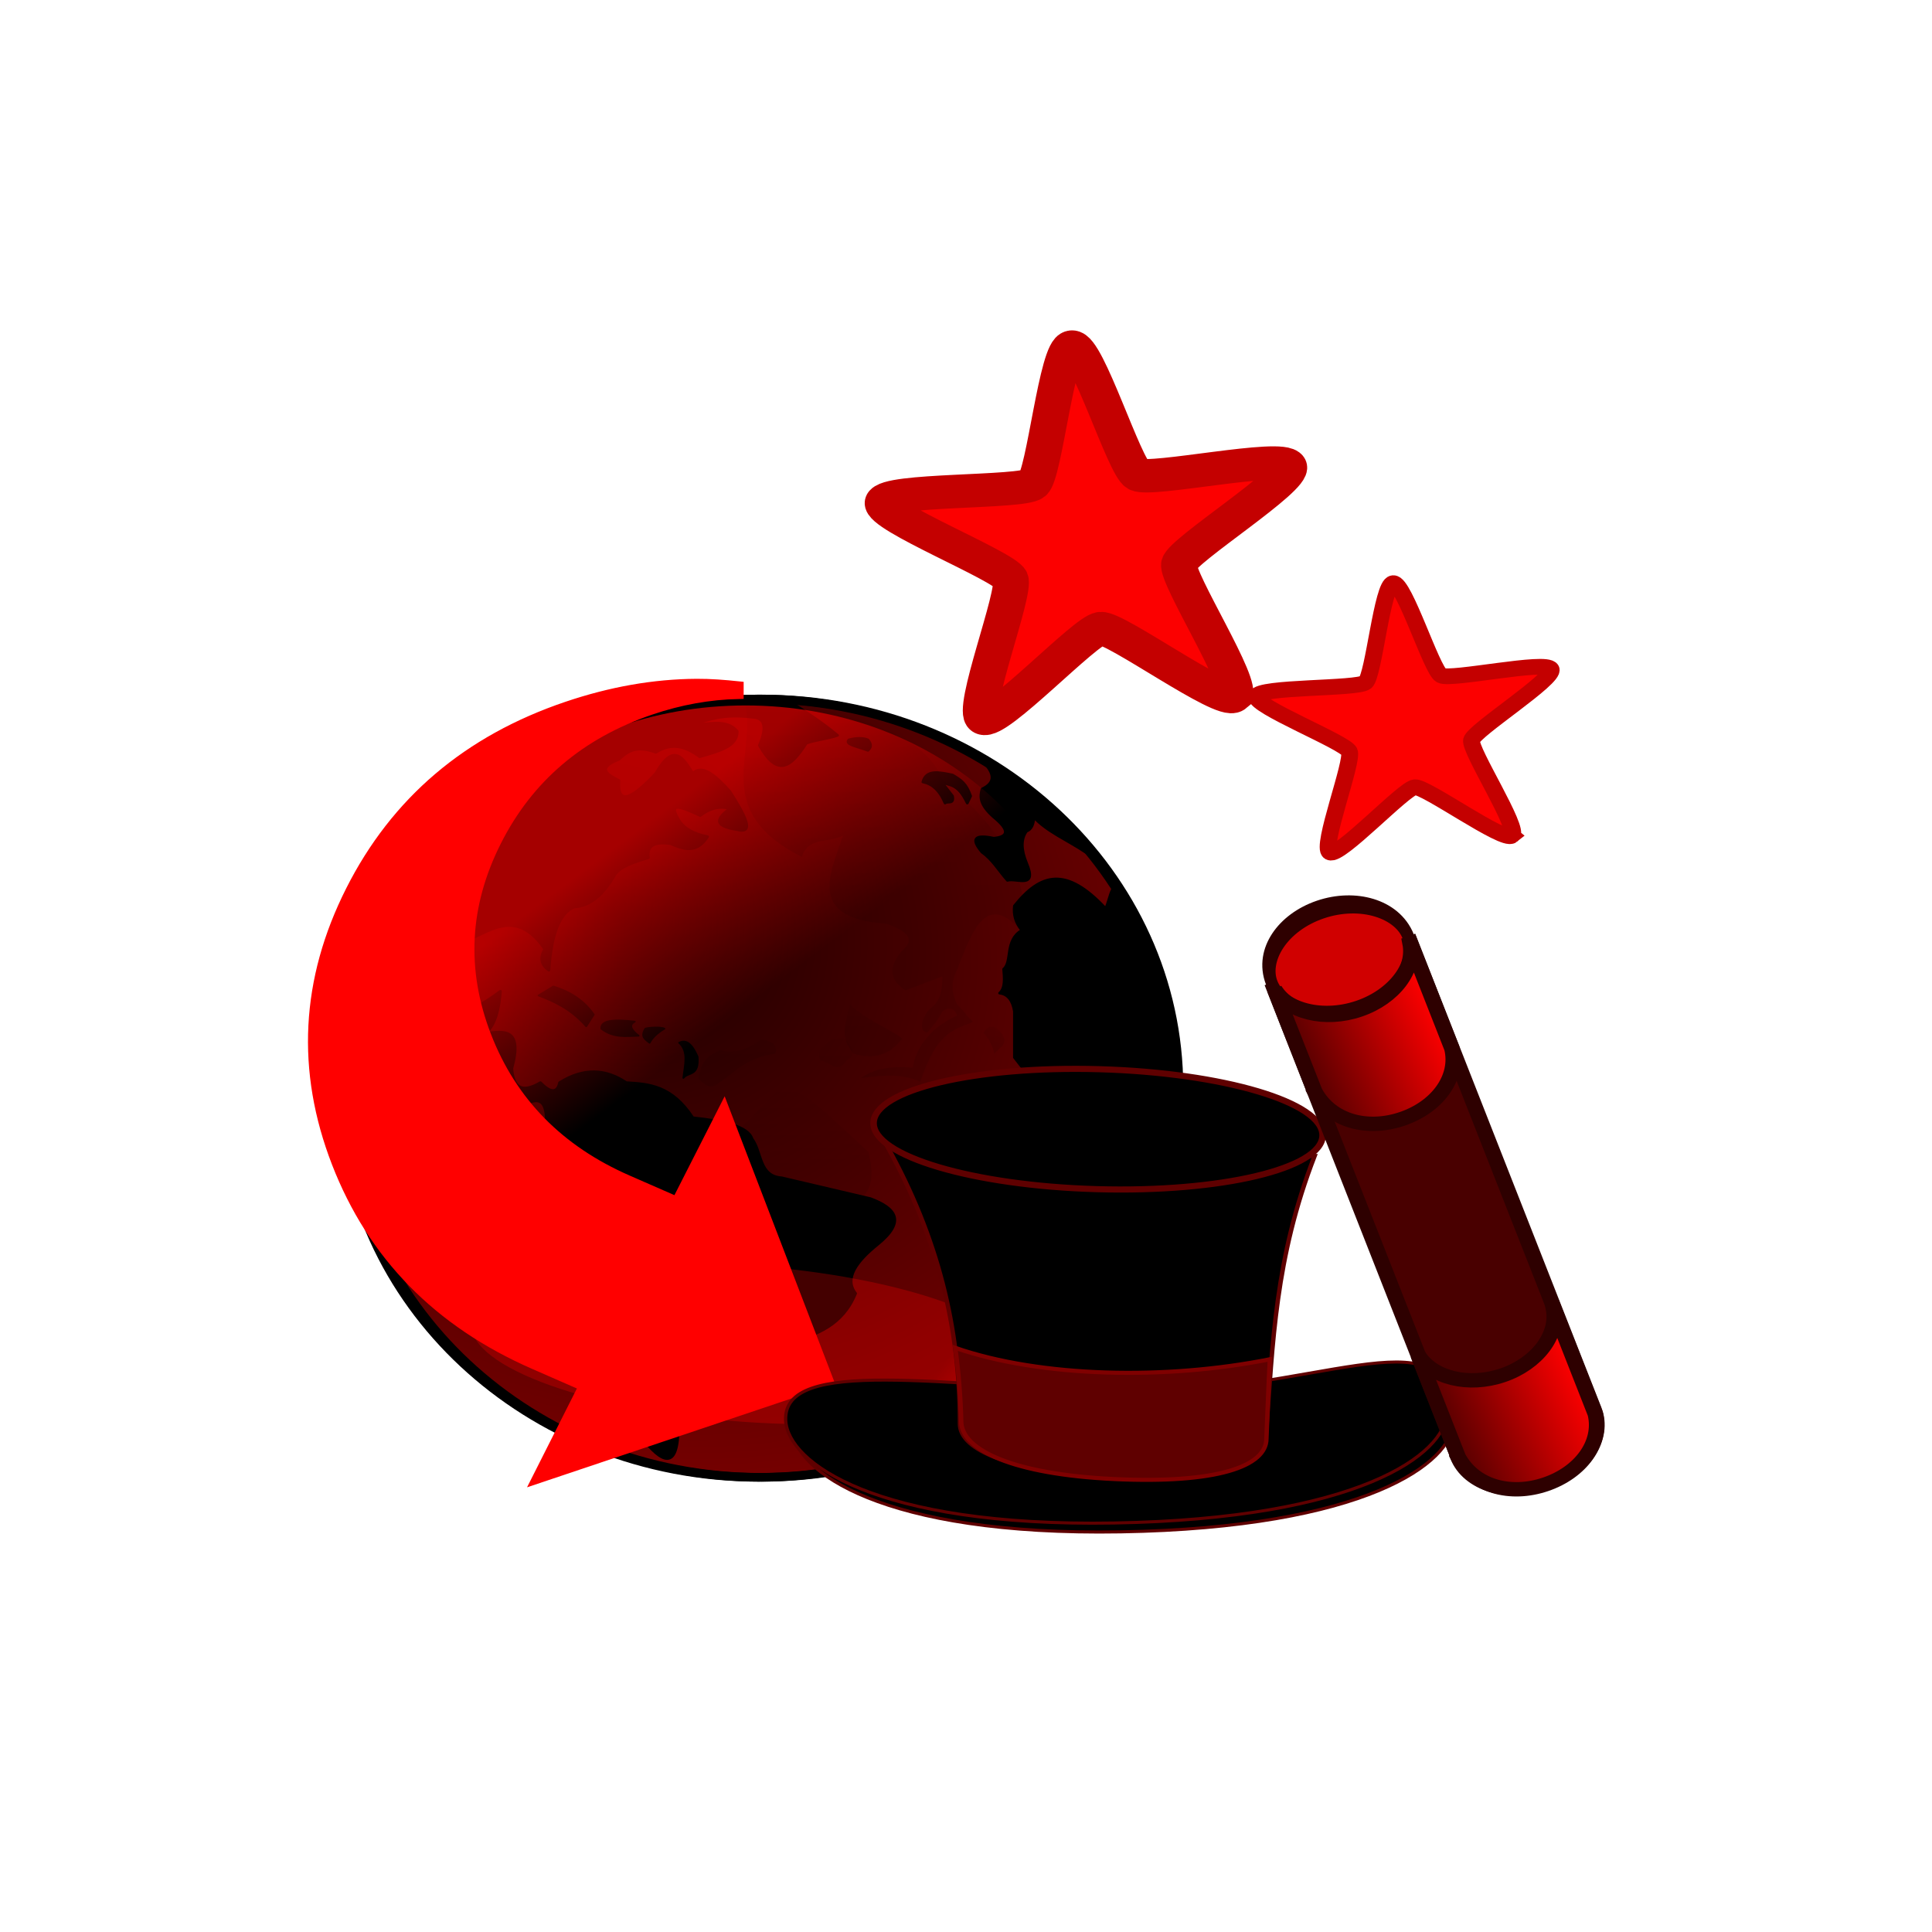 <svg xmlns="http://www.w3.org/2000/svg" xmlns:xlink="http://www.w3.org/1999/xlink" viewBox="0 0 256 256"><defs><clipPath><path transform="matrix(15.333 0 0 11.5 415 -125.5)" d="m -24 13 c 0 1.105 -0.672 2 -1.5 2 -0.828 0 -1.5 -0.895 -1.5 -2 0 -1.105 0.672 -2 1.5 -2 0.828 0 1.5 0.895 1.5 2 z"/></clipPath><filter height="2.432" y="-0.716" width="1.629" x="-0.314" id="0" style="color-interpolation-filters:sRGB"><feGaussianBlur stdDeviation="6.632"/></filter><linearGradient id="N"><stop style="stop-color:#f00;stop-opacity:0.649"/><stop offset="1" style="stop-color:#f00;stop-opacity:0"/></linearGradient><linearGradient xlink:href="#N" id="O" gradientUnits="userSpaceOnUse" x1="-0.896" y1="1561.648" x2="-4.963" y2="1558.977"/><linearGradient xlink:href="#N" id="M" gradientUnits="userSpaceOnUse" x1="-159.143" y1="1539.431" x2="-143.817" y2="1556.509"/><linearGradient xlink:href="#4" id="L" gradientUnits="userSpaceOnUse" gradientTransform="matrix(1.534 0 0 1.565 133.552 -2443.437)" x1="26.212" y1="1528.307" x2="27.4" y2="1651.816"/><linearGradient xlink:href="#4" id="K" gradientUnits="userSpaceOnUse" gradientTransform="matrix(1.534 0 0 1.565 133.552 -2443.437)" x1="23.75" y1="1627.196" x2="25.165" y2="1583.701"/><linearGradient xlink:href="#4" id="J" gradientUnits="userSpaceOnUse" gradientTransform="matrix(1.534 0 0 1.565 133.552 -2443.437)" x1="7.647" y1="1582.082" x2="8.146" y2="1586.362"/><linearGradient xlink:href="#Q" id="P" gradientUnits="userSpaceOnUse" gradientTransform="matrix(1.534 0 0 1.565 133.552 -2443.437)" y1="1606.887" x2="0" y2="1595.208"/><linearGradient id="Q"><stop style="stop-opacity:0.082"/><stop offset="1" style="stop-opacity:0"/></linearGradient><linearGradient id="X"><stop style="stop-color:#500"/><stop offset="1" style="stop-color:#f00"/></linearGradient><linearGradient y2="21.823" x2="569.136" y1="51.973" x1="567.712" gradientUnits="userSpaceOnUse" id="W" xlink:href="#X"/><linearGradient xlink:href="#4" id="I" gradientUnits="userSpaceOnUse" gradientTransform="matrix(1.534 0 0 1.565 133.552 -2443.437)" x1="8.799" y1="1589.78" x2="8.338" y2="1581.53"/><linearGradient y2="1584.208" x2="64.415" y1="1589.285" x1="63" gradientTransform="matrix(1.534 0 0 1.565 133.552 -2443.437)" gradientUnits="userSpaceOnUse" id="V" xlink:href="#Q"/><linearGradient xlink:href="#Q" id="U" gradientUnits="userSpaceOnUse" gradientTransform="matrix(1.534 0 0 1.565 133.552 -2443.437)" y1="1592.541" x2="0" y2="1584.208"/><linearGradient xlink:href="#Q" id="R" gradientUnits="userSpaceOnUse" gradientTransform="matrix(1.534 0 0 1.565 133.552 -2443.437)" y1="1567.708" x2="0" y2="1533.42"/><linearGradient xlink:href="#Q" id="T" gradientUnits="userSpaceOnUse" gradientTransform="matrix(1.534 0 0 1.565 133.552 -2443.437)" y1="1597.26" x2="0" y2="1585.375"/><linearGradient xlink:href="#Q" id="S" gradientUnits="userSpaceOnUse" gradientTransform="matrix(1.534 0 0 1.565 133.552 -2443.437)" y1="1587.889" x2="0" y2="1580.819"/><linearGradient xlink:href="#4" id="H" gradientUnits="userSpaceOnUse" gradientTransform="matrix(1.534 0 0 1.565 133.552 -2443.437)" x1="89.157" y1="1597.259" x2="59.753" y2="1593.946"/><linearGradient y2="22.09" x2="482.47" y1="52.24" x1="481.046" gradientUnits="userSpaceOnUse" id="Y" xlink:href="#X"/><linearGradient xlink:href="#4" id="7" gradientUnits="userSpaceOnUse" gradientTransform="matrix(1.534 0 0 1.565 133.552 -2443.437)" x1="19.006" y1="1586.362" x2="19.424" y2="1590.493"/><linearGradient xlink:href="#4" id="9" gradientUnits="userSpaceOnUse" gradientTransform="matrix(1.534 0 0 1.565 133.552 -2443.437)" y1="1588.839" x2="0" y2="1594.091"/><linearGradient xlink:href="#4" id="6" gradientUnits="userSpaceOnUse" gradientTransform="matrix(1.534 0 0 1.565 133.552 -2443.437)" y1="1591.069" x2="0" y2="1586.653"/><linearGradient id="4"><stop/><stop offset="1"/></linearGradient><linearGradient xlink:href="#4" id="3" gradientUnits="userSpaceOnUse" gradientTransform="matrix(1.534 0 0 1.565 133.552 -2443.437)" x1="12.77" y1="1590.001" x2="12.767" y2="1586.362"/><linearGradient xlink:href="#4" id="5" gradientUnits="userSpaceOnUse" gradientTransform="matrix(1.534 0 0 1.565 133.552 -2443.437)" x1="14.402" y1="1583.568" x2="12.767" y2="1586.362"/><linearGradient xlink:href="#4" id="8" gradientUnits="userSpaceOnUse" gradientTransform="matrix(1.534 0 0 1.565 133.552 -2443.437)" y1="1593.13" x2="0" y2="1590.73"/><linearGradient xlink:href="#4" id="G" gradientUnits="userSpaceOnUse" gradientTransform="matrix(1.534 0 0 1.565 133.552 -2443.437)" x1="89.157" y1="1597.259" x2="59.753" y2="1593.946"/><linearGradient xlink:href="#4" id="A" gradientUnits="userSpaceOnUse" gradientTransform="matrix(1.534 0 0 1.565 133.552 -2443.437)" x1="48.936" y1="1546.149" x2="47.921" y2="1548.777"/><linearGradient xlink:href="#4" id="E" gradientUnits="userSpaceOnUse" gradientTransform="matrix(1.534 0 0 1.565 133.552 -2443.437)" x1="72.004" y1="1548.362" x2="59.156" y2="1566.799"/><linearGradient xlink:href="#4" id="F" gradientUnits="userSpaceOnUse" gradientTransform="matrix(1.534 0 0 1.565 133.552 -2443.437)" x1="59.484" y1="1570.071" x2="69.312" y2="1557.581"/><linearGradient xlink:href="#4" id="B" gradientUnits="userSpaceOnUse" gradientTransform="matrix(1.534 0 0 1.565 133.552 -2443.437)" x1="46.219" y1="1550.954" x2="48.936" y2="1546.149"/><linearGradient xlink:href="#4" id="D" gradientUnits="userSpaceOnUse" gradientTransform="matrix(1.534 0 0 1.565 133.552 -2443.437)" x1="55.944" y1="1555.357" x2="60.064" y2="1551.019"/><linearGradient xlink:href="#4" id="C" gradientUnits="userSpaceOnUse" gradientTransform="matrix(1.534 0 0 1.565 133.552 -2443.437)" x1="59.309" y1="1550.542" x2="53.797" y2="1554.17"/><radialGradient xlink:href="#2" id="1" gradientUnits="userSpaceOnUse" gradientTransform="matrix(-1.88 2.361 -2.501 -2.399 3780.304 5333.011)" cx="-32.945" cy="1548.087" r="22.421"/><radialGradient r="22.421" cy="1548.087" cx="-32.945" gradientTransform="matrix(-1.88 2.361 -2.501 -2.399 3780.304 5333.011)" gradientUnits="userSpaceOnUse" id="2"><stop style="stop-color:#160000"/><stop offset="0.5" style="stop-color:#7c0000"/><stop offset="1" style="stop-color:#f00"/></radialGradient></defs><path d="m 222.65 37.868 c 145.18 221.56 -251.35 307.3 -219.76 79.37 12.881 -92.96 164.23 -164.13 219.76 -79.37 z" transform="translate(0.508 2.624)" style="fill:#fff;color:#000"/><g transform="matrix(0.639 0 0 0.595 39.608 43.761)"><g transform="translate(-88.269 114.469)"><g style="stroke-linejoin:round"><path transform="matrix(3.902 0 0 3.626 268.521 -5574.765)" d="m 0.537 1552.421 c 0 13.201 -9.92 23.902 -22.156 23.902 -12.237 0 -22.156 -10.701 -22.156 -23.902 0 -13.201 9.92 -23.902 22.156 -23.902 12.237 0 22.156 10.701 22.156 23.902 z" style="fill:url(#1);stroke:#000;stroke-linecap:round;stroke-width:0.529"/><g style="fill-rule:evenodd"><g style="stroke-width:0.387"><path d="m 150.987 41.068 c -0.161 -1.979 2.865 -2.077 6.924 -1.565 -1.251 0.687 -0.868 1.759 0.785 3.13 -2.57 0.067 -5.139 0.545 -7.709 -1.565 z" style="fill:url(#3);stroke:url(#5)"/><path d="m 160.121 41.068 c 0.488 -0.227 3.206 -0.441 3.928 0 -1.466 0.93 -2.497 1.972 -3.069 3.13 -0.837 -0.731 -1.954 -1.304 -0.859 -3.13 z" style="fill:url(#6);stroke:url(#7)"/><path d="m 167.118 44.198 c 2.043 1.959 1.165 5.002 0.88 7.824 1.065 -1.374 3.254 -0.29 2.933 -4.695 -1.403 -3.469 -2.631 -3.731 -3.813 -3.13 z" style="fill:url(#8);stroke:url(#9)"/></g><g style="stroke-linecap:round"><g style="stroke-width:0.581"><path d="m 206.252 -23.257 c 0.877 1.155 0.553 1.752 0.009 2.35 -2.604 -1.043 -4.737 -1.307 -3.948 -2.35 1.603 -0.443 2.918 -0.448 3.938 0 z" style="fill:url(#A);stroke:url(#B)"/><path d="m 223.795 -15.432 c -2.68 -0.588 -5.44 -1.313 -6.138 1.565 1.794 0.371 3.39 1.656 4.603 4.695 0.511 -0.522 1.897 0.405 1.534 -1.565 -0.75 -1.043 -1.5 -2.086 -2.25 -3.13 1.722 0.887 3.328 0.241 5.319 4.695 0.23 -0.522 0.459 -1.043 0.689 -1.565 -0.925 -2.79 -1.85 -3.464 -3.758 -4.695 z" style="fill:url(#C);stroke:url(#D)"/><path d="m 251.415 1.781 c -6.288 -9.124 -17.106 -17.722 -23.016 -21.908 4.871 4.318 4.198 6.462 1.534 7.824 -0.435 1.663 -0.576 3.427 2.427 6.26 3.411 2.988 2.992 4.378 0 4.695 -4.105 -0.943 -4.729 0.211 -2.427 3.13 2.193 1.641 3.511 4.173 5.267 6.26 1.851 -0.605 6.283 2.08 3.939 -3.872 -1.138 -2.941 -1.192 -5.329 0 -7.082 1.058 -0.375 1.46 -1.641 1.534 -3.13 2.597 3.165 7.161 5.216 10.741 7.824 z" style="fill:url(#E);stroke:url(#F)"/><path d="m 255.551 14.312 c -8.214 -9.476 -13.461 -7.892 -18.905 -0.598 -0.215 1.897 0.188 3.724 1.534 5.445 -3.572 2.207 -1.921 6.961 -3.765 8.639 0.154 2.062 0.359 4.156 -0.838 5.357 1.747 0.236 2.711 1.672 3.069 4.033 0 3.43 0 6.859 0 10.289 5.084 6.914 10.396 15.268 13.81 11.62 1.586 -2.162 3.42 -1.88 5.682 -1.631 -1.462 -2.535 1.599 -2.714 4.734 -3.339 2.423 1.728 4.354 4.869 3.395 14.359 1.003 11.998 -4.394 23.995 -10.062 35.992 12.657 -20.402 26.91 -52.821 2.752 -94.358 -0.511 1.043 -0.893 3.149 -1.404 4.193 z" style="fill:url(#G);stroke:url(#H)"/></g><path d="m 141.033 31.679 c 3.827 1.262 6.546 3.403 8.363 6.26 l -1.555 2.59 c -3.154 -3.841 -6.503 -5.487 -9.877 -6.858 l 3.069 -1.992 z" style="fill:url(#I);stroke:url(#J);stroke-width:0.387"/><path d="m 166.878 131.321 c 2.549 -4.101 4.436 -8.824 10.741 -9.389 5.965 0.169 8.918 -5.805 12.275 -10.954 5.668 -1.697 11.11 -3.809 13.81 -10.954 -2.403 -3.302 0.09 -7.039 4.603 -10.954 5.912 -5.158 3.668 -8.068 -1.534 -10.162 -3.225 -0.804 -9.15 -2.297 -18.413 -4.641 -4.763 -0.35 -4.092 -5.78 -6.138 -8.67 -0.873 -2.841 -6.011 -3.992 -12.275 -4.695 -4.407 -7.221 -9.109 -7.514 -13.81 -7.824 -4.178 -3.037 -8.727 -3.425 -13.81 0 -0.305 1.732 -1.403 2.887 -3.973 0 -4.22 2.641 -5.639 0.668 -5.951 -3.13 2.331 -9.039 -1.567 -8.397 -5.42 -7.824 2.095 -2.036 2.771 -5.52 3.069 -9.389 -14.904 11.862 -9.602 -2.461 -9.207 -10.954 4.89 0.263 11.399 -9.388 18.413 1.565 -1.018 1.86 -0.852 3.451 0.846 4.695 0.528 -8.318 2.348 -12.848 5.292 -14.084 3.443 -0.211 6.122 -2.952 8.36 -7.159 1.174 -1.854 4.034 -2.847 6.985 -3.795 -0.374 -2.54 1.053 -3.668 4.603 -3.13 2.657 1.214 5.31 2.339 7.672 -1.565 -2.88 -0.626 -5.067 -1.841 -6.138 -4.005 -2.2 -4.038 1.204 -2.362 4.603 -0.69 1.785 -1.454 3.751 -2.258 6.138 -1.565 -2.551 2.045 -3.689 3.869 1.534 4.695 3.67 1.058 1.67 -3.165 -1.534 -8.509 -3.046 -3.703 -5.825 -6.116 -7.672 -4.01 -1.987 -3.39 -3.922 -7.097 -7.672 0 -4.768 5.429 -8.017 7.485 -7.672 1.565 -2.475 -1.355 -4.628 -2.736 0 -4.695 1.691 -1.602 3.333 -3.264 7.672 -1.565 3.248 -2.212 6.145 -1.383 9.093 0.987 4.11 -1.295 7.844 -2.262 7.785 -5.682 -2.346 -2.978 -6.051 -1.338 -9.207 -1.565 3.427 -0.929 6.006 -2.376 12.275 -1.565 2.462 0.097 3.294 1.857 1.534 6.26 3.653 6.95 6.376 5.186 9.722 -0.462 1.821 -0.742 4.661 -1.021 6.482 -1.763 -3.667 -3.347 -9.462 -7.255 -11.036 -8.163 -21.05 0.011 -44.663 6.72 -57.338 19.777 -6.12 7.777 -14.591 14.485 -16.703 26.372 -1.744 10.201 -4.594 28.518 -0.176 19.01 -0.352 3.57 0.738 6.405 4.603 7.824 2.196 3.039 4.578 5.321 7.672 4.695 1.791 4.717 2.751 9.857 8.571 12.519 3.588 -2.032 4.644 0.929 3.705 7.824 -2.06 1.804 -3.747 4.179 -4.603 7.824 -2.581 4.48 2.98 10.953 7.672 17.214 3.377 6.324 12.731 10.532 12.275 18.779 -0.205 7.698 0.316 15.086 3.704 21.257 4.63 6.674 8.147 9.293 8.572 0.651 z" style="fill:url(#K);stroke:url(#L);stroke-width:0.581"/></g></g></g><path transform="matrix(2.085 0 0 1.863 488.525 -2869.886)" d="m -113.921 1558.679 c 0 19.225 -15.053 34.809 -33.623 34.809 -18.569 0 -33.623 -15.585 -33.623 -34.809 0 -19.225 15.053 -34.809 33.623 -34.809 18.569 0 33.623 15.585 33.623 34.809 z" style="fill:url(#M)"/><path d="m 0.537 1552.421 c 0 13.201 -9.92 23.902 -22.156 23.902 -12.237 0 -22.156 -10.701 -22.156 -23.902 0 -13.201 9.92 -23.902 22.156 -23.902 12.237 0 22.156 10.701 22.156 23.902 z" transform="matrix(3.902 0 0 3.626 267.957 -5574.763)" style="fill:url(#O);stroke:#000;stroke-linecap:round;stroke-linejoin:round;stroke-width:0.529"/><g style="fill-rule:evenodd"><path d="m 186.409 56.018 c -14.923 17.154 -13.334 11.524 -19.947 17.214 1.437 5.267 -1.802 11.402 9.992 14.748 7.219 -16.996 15.563 -10.467 23.765 -6.924 7.252 -1.674 7.498 -6.711 6.138 -12.519 -13.546 -13.552 -16.428 -16.579 -19.947 -12.519 z" style="fill:url(#P)"/><path d="m 238.579 20.026 c -7.635 -10.103 -10.653 -0.849 -13.81 7.824 -1.417 2.897 -1.134 5.448 0 7.824 1.534 1.565 1.726 2.347 3.261 3.912 -4.35 1.804 -7.558 2.549 -10.933 13.301 -4.092 -2.008 -8.184 -1.343 -12.275 -0.821 2.739 -2.2 6.471 -2.711 10.741 -2.309 0.715 -4.679 3.882 -9.109 9.207 -11.593 -0.256 -1.091 -1.471 -2.378 -3.069 -0.926 -1.023 2.152 -2.046 3.13 -3.069 4.695 -1.918 -0.196 -1.151 -3.13 0 -4.695 1.401 -1.581 3.127 -2.276 3.069 -7.824 -2.557 1.043 -5.115 2.086 -7.672 3.13 -3.998 -2.889 -2.919 -5.778 -0.847 -8.667 3.436 -3.031 0.59 -4.689 -3.029 -6.178 -16.541 -1.228 -11.793 -10.805 -9.087 -19.582 -2.84 1.565 -7.213 0.196 -8.519 4.695 -19.927 -10.884 -8.184 -23.995 -12.275 -35.992 19.673 3.173 37.395 7.373 41.429 18.779 9.872 8.917 18.122 18.812 16.879 34.428 z" style="fill:url(#R)"/><path d="m 213.182 43.499 c 1.286 -0.468 -7.615 -4.371 -10.602 -7.824 -0.892 3.651 -2.333 7.303 0.708 10.954 4.358 1.388 7.582 0.174 9.894 -3.13 z" style="fill:url(#S)"/><path d="m 198.684 43.499 c -1.945 1.565 -3.261 3.13 -2.163 4.695 1.744 0.177 3.488 3.061 5.231 0 2.312 -1.228 1.188 -2.957 0 -4.695 -0.188 -0.568 -1.35 -0.473 -3.069 0 z" style="fill:url(#T)"/><path d="m 187.056 46.629 c -6.096 0.914 -8.122 3.903 -11.388 6.26 -1.855 2.019 -3.251 0.751 -4.603 -0.821 0.763 -2.172 0.477 -4.497 4.603 -6.178 2.786 0.743 5.572 -0.004 8.359 -2.39 2.014 0.224 3.548 0.839 3.029 3.13 z" style="fill:url(#U)"/><path d="m 233.25 41.255 c 1.241 1.27 1.722 2.344 0.918 3.613 l -1.726 1.76 c -0.25 -1.565 -0.948 -3.13 -2.221 -4.695 1.01 -1.707 2.019 -1.568 3.029 -0.679 z" style="fill:url(#V)"/></g><g style="fill:#f00"><path transform="matrix(2.237 0.203 -0.327 1.599 -189.765 -55.337)" d="m 203.263 81.595 c 0 5.931 -11.418 10.738 -25.504 10.738 -14.085 0 -25.504 -4.808 -25.504 -10.738 0 -5.931 11.418 -10.738 25.504 -10.738 14.085 0 25.504 4.808 25.504 10.738 z" style="opacity:0.518;filter:url(#0)"/><path d="m 170.747,-35.741 c -8.871,0.053 -17.809,1.774 -26.816,5.045 -20.588,7.478 -35.517,21.107 -44.855,40.984 -9.338,19.878 -10.32,40.123 -2.903,60.682 7.417,20.559 21.038,35.517 40.915,44.855 l 10.298,4.838 -9.676,20.596 60.336,-21.771 -21.633,-60.475 -9.745,20.596 -10.298,-4.838 c -14.233,-6.686 -24.002,-17.371 -29.304,-32.069 -5.302,-14.698 -4.584,-29.162 2.073,-43.334 6.658,-14.172 17.342,-23.94 32.069,-29.304 6.112,-2.226 12.15,-3.374 18.177,-3.525 l 0,-1.728 c -2.867,-0.322 -5.758,-0.57 -8.639,-0.553 z" style="stroke:#f00;stroke-width:2.212"/></g></g><g transform="matrix(0.227 0 0 0.227 98.094 161.458)"><g style="stroke:#5f0000"><g style="stroke-width:3"><path d="M 622.671,359.344 C 621.887,400.106 541.915,463.452 318.725,467.559 100.138,471.582 20.649,407.852 18.781,367.058 15.898,304.098 161.702,333.636 328.558,338.61 c 166.855,4.975 301.221,-80.474 294.114,20.734 z"/><path d="M 616.41,350.649 C 615.625,391.411 535.653,454.757 312.463,458.864 93.876,462.887 14.388,399.156 12.52,358.363 9.637,295.402 155.441,324.939 322.296,329.914 c 166.855,4.975 301.221,-80.476 294.114,20.734 z"/></g><path d="m 451.326,372.044 c -0.504,25.877 -47.288,42.411 -140.446,39.668 -93.158,-2.745 -139.203,-24.297 -139.19,-50.187 0.047,-94.704 -20.226,-182.622 -66.262,-272.005 l 390.312,9.236 C 459.6,198.946 457.5,281.893 451.326,372.044 z" style="stroke-width:4"/><path d="M 503.01,78.754 C 502.396,111.253 410.074,134.805 296.803,131.359 183.531,127.913 92.203,98.773 92.817,66.274 93.43,33.775 185.752,10.222 299.024,13.668 412.295,17.115 503.623,46.254 503.01,78.754 z" style="stroke-width:6"/></g><path d="m 454.836 298.226 c -95.121 20.435 -209.052 17.873 -287.393 -11.198 3.019 23.947 4.904 47.973 5.442 72.61 0.602 27.558 47.137 51.489 139.999 56.137 92.862 4.649 138.915 -12.219 138.804 -39.755 1.105 -26.415 1.851 -52.002 3.148 -77.794 z" style="fill:#5f0000;stroke:#7f0000;stroke-width:4"/></g><g style="fill:#fc0000;stroke-miterlimit:5;stroke:#c40000"><path transform="matrix(5.566 -0.135 0.135 5.566 20.83 25.326)" d="m 30.839 10.823 c -0.433 0.364 -4.344 -2.849 -4.908 -2.809 -0.564 0.04 -3.984 3.771 -4.464 3.472 -0.48 -0.299 1.367 -5.012 1.154 -5.536 -0.212 -0.524 -4.818 -2.624 -4.682 -3.172 0.136 -0.549 5.189 -0.249 5.622 -0.613 0.433 -0.364 1.006 -5.393 1.57 -5.433 0.564 -0.04 1.84 4.858 2.32 5.157 0.48 0.299 5.44 -0.709 5.652 -0.185 0.212 0.524 -4.052 3.251 -4.188 3.8 -0.136 0.549 2.356 4.954 1.923 5.318 z" style="stroke-width:1.336"/><path d="m 30.839 10.823 c -0.433 0.364 -4.344 -2.849 -4.908 -2.809 -0.564 0.04 -3.984 3.771 -4.464 3.472 -0.48 -0.299 1.367 -5.012 1.154 -5.536 -0.212 -0.524 -4.818 -2.624 -4.682 -3.172 0.136 -0.549 5.189 -0.249 5.622 -0.613 0.433 -0.364 1.006 -5.393 1.57 -5.433 0.564 -0.04 1.84 4.858 2.32 5.157 0.48 0.299 5.44 -0.709 5.652 -0.185 0.212 0.524 -4.052 3.251 -4.188 3.8 -0.136 0.549 2.356 4.954 1.923 5.318 z" transform="matrix(4.036 -0.112 0.112 4.036 125.847 72.323)" style="stroke-width:0.866"/></g><g transform="matrix(-0.346 -0.938 -0.938 0.346 455.332 682.835)" style="stroke:#2e0000"><path d="m 590.534,21.828 -109.843,0.286 -0.101,2.65e-4 c -0.277,-0.024 -0.527,0.001 -0.808,0.002 -6.552,0.017 -11.907,6.745 -11.885,15.064 0.022,8.319 5.411,15.078 11.963,15.061 0.282,-7.35e-4 0.532,-0.036 0.808,-0.061 0.126,-0.011 0.28,0.015 0.404,-0.001 L 590.612,51.895 590.534,21.828 z" style="fill:#490000;stroke-width:3.201"/><path transform="matrix(0.005 1.925 -3.234 0.008 615.975 -8.608)" d="m 31.418 7.405 c 0 2.027 -3.505 3.671 -7.828 3.671 -4.323 0 -7.828 -1.644 -7.828 -3.671 0 -2.027 3.505 -3.671 7.828 -3.671 4.323 0 7.828 1.644 7.828 3.671 z" style="fill:#d00000;stroke-width:1.296"/><g style="stroke-width:3.201"><path d="m 566.36,51.932 c -7.329,-0.84 -11.943,-7.191 -11.963,-14.925 -0.02,-7.734 4.561,-14.21 11.178,-15.086 l 24.96,-0.065 2.7e-4,0.101 c -5.801,1 -10.288,7.346 -10.268,14.982 0.02,7.643 4.533,13.967 10.346,14.929 l -24.252,0.063 z" style="fill:url(#W)"/><path d="m 479.694,52.199 c -7.329,-0.84 -11.943,-7.191 -11.963,-14.925 -0.02,-7.734 4.561,-14.21 11.178,-15.086 l 24.96,-0.065 2.6e-4,0.101 c -5.801,1 -10.288,7.346 -10.268,14.982 0.02,7.643 4.533,13.967 10.346,14.929 l -24.252,0.063 z" style="fill:url(#Y)"/></g></g></g></svg>